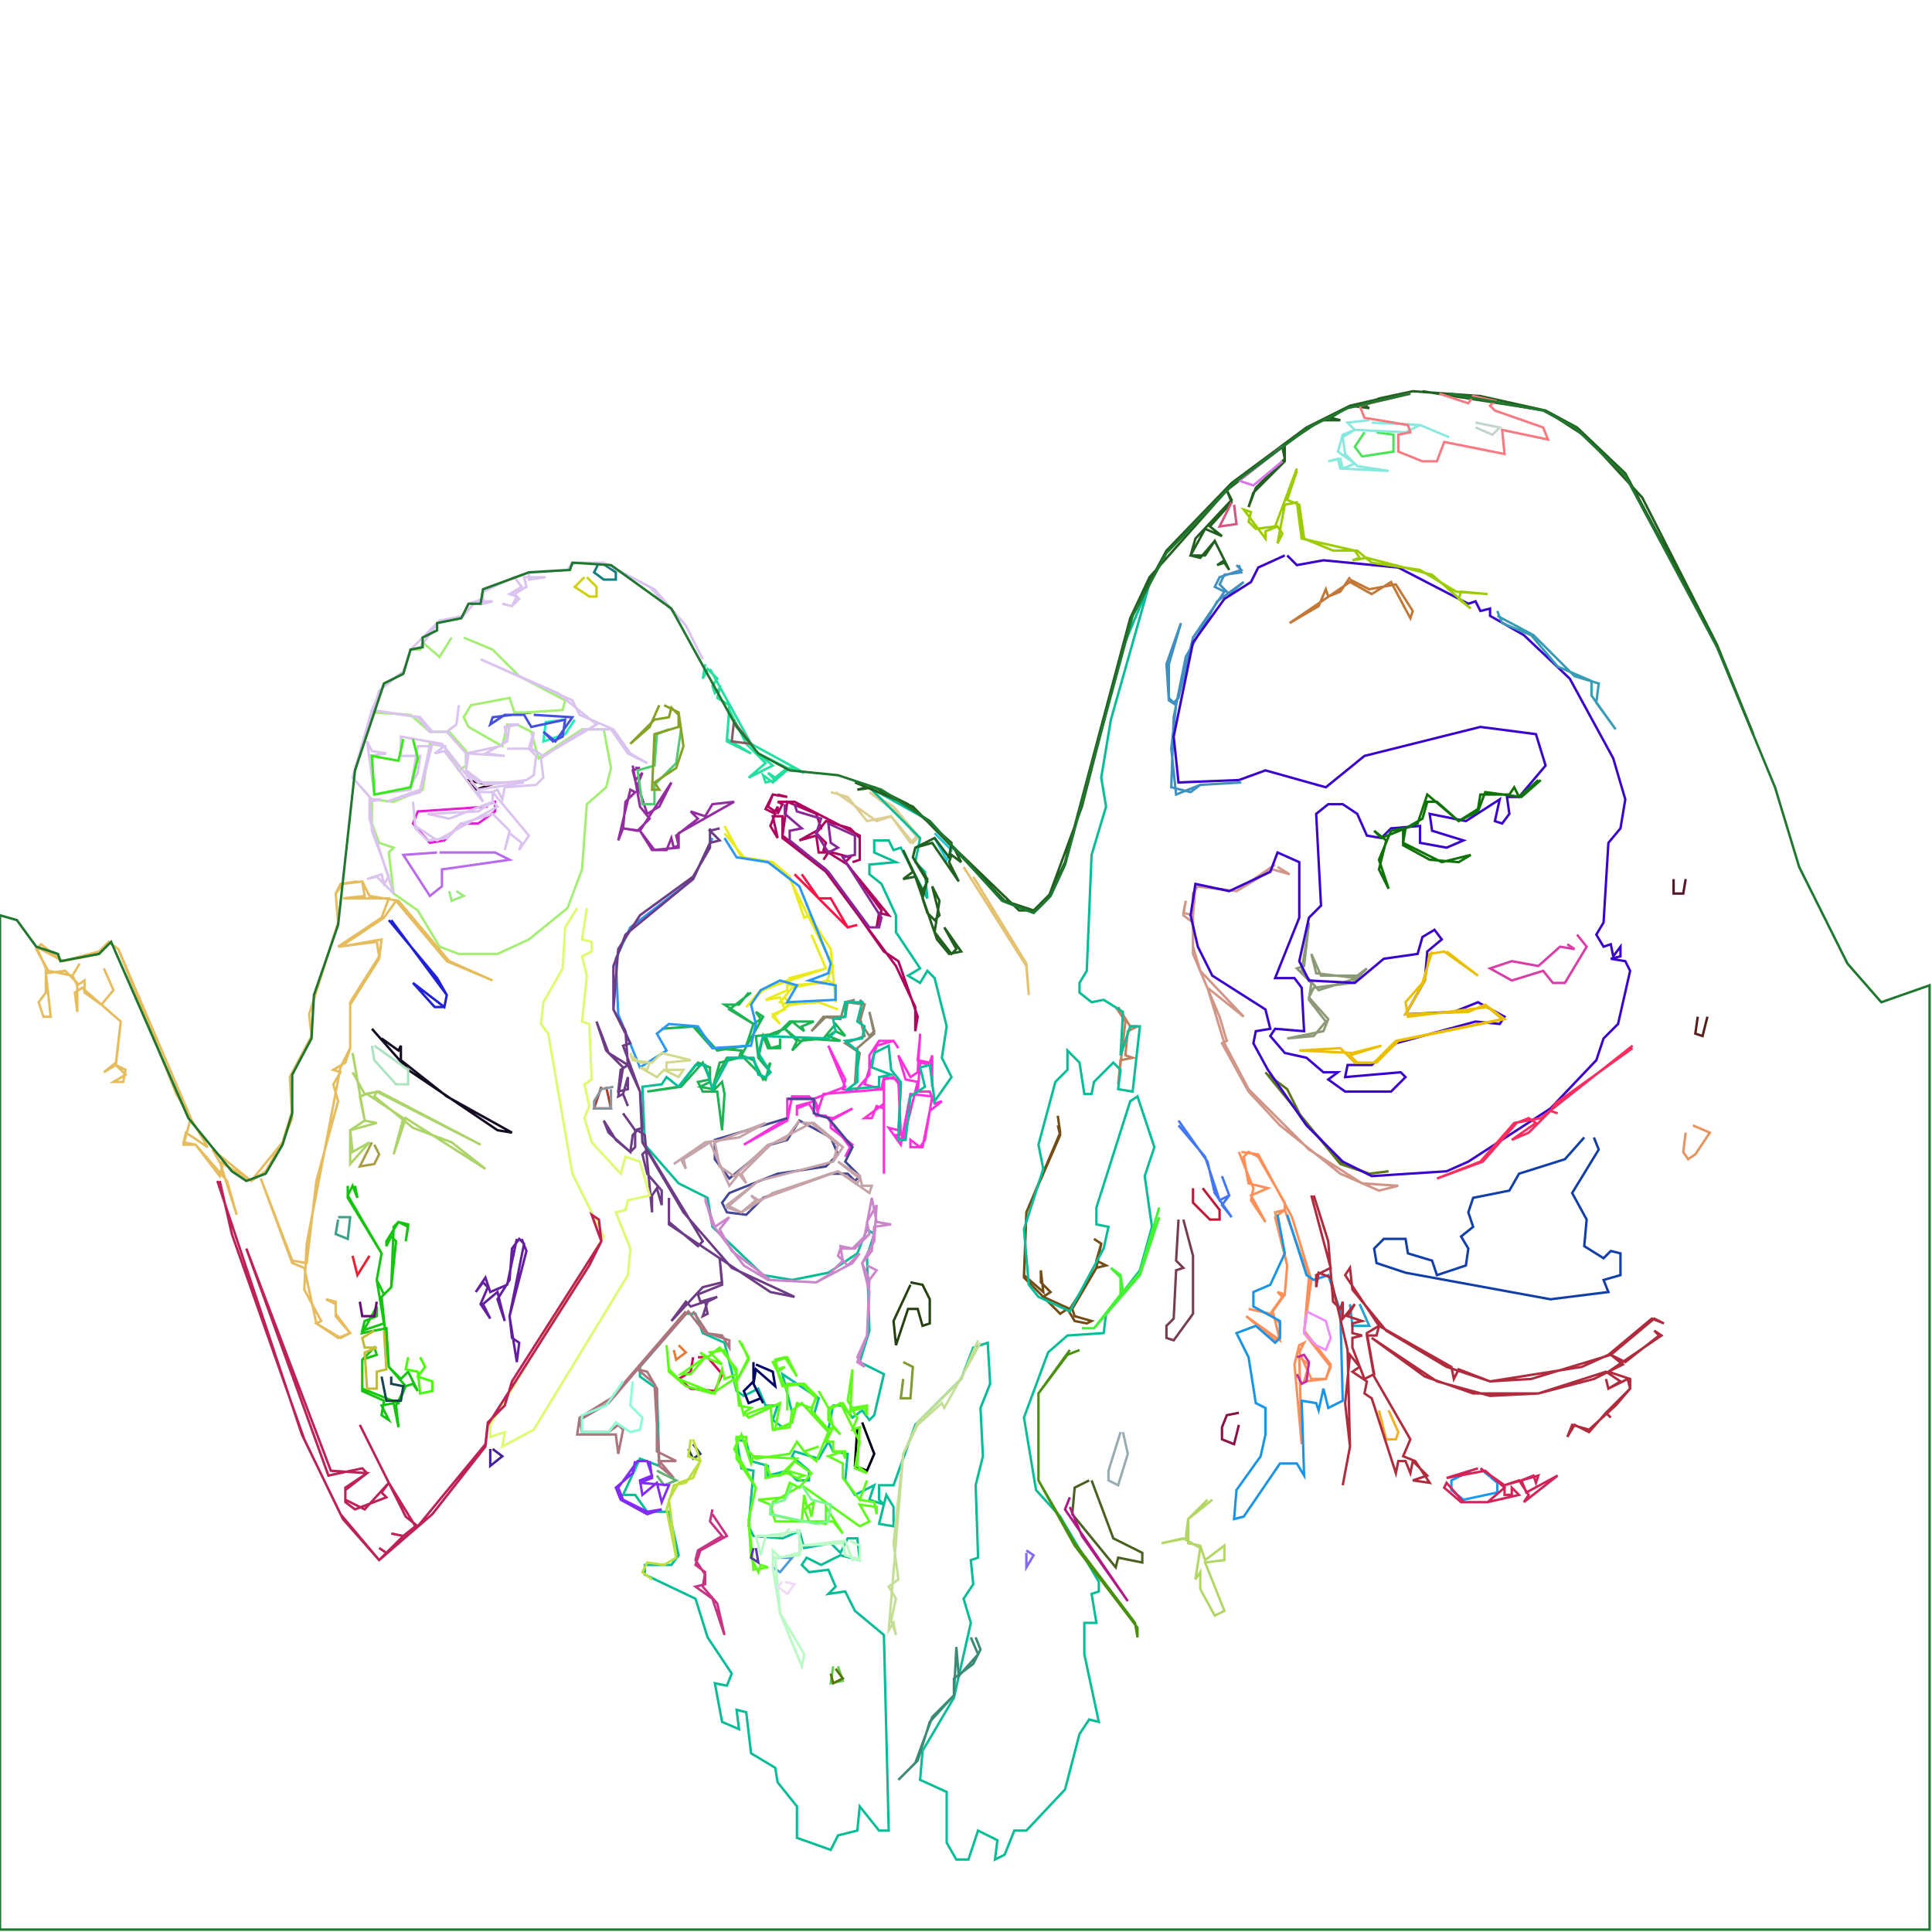 <?xml version='1.0' encoding='UTF-8'?>
<svg xmlns="http://www.w3.org/2000/svg" xmlns:ev="http://www.w3.org/2001/xml-events" xmlns:xlink="http://www.w3.org/1999/xlink" baseProfile="full" height="800" version="1.1" width="800">
  <polyline fill="none" points="399.0,359.0 425.0,400.0 426.0,412.0 425.0,399.0 403.0,363.0" stroke="#e3c272" stroke-width="1"/>
  <polyline fill="none" points="387.0,345.0 394.0,352.0 392.0,356.0 387.0,347.0" stroke="#1cc5da" stroke-width="1"/>
  <polyline fill="none" points="354.0,414.0 350.0,415.0 348.0,422.0 341.0,421.0 336.0,427.0 342.0,421.0 350.0,421.0 351.0,415.0 358.0,416.0 356.0,421.0 358.0,429.0 350.0,432.0 356.0,436.0 354.0,449.0 355.0,434.0 362.0,428.0 360.0,419.0 362.0,427.0 360.0,429.0 356.0,423.0 358.0,416.0 356.0,414.0" stroke="#8c846c" stroke-width="1"/>
  <polyline fill="none" points="329.0,362.0 351.0,384.0 355.0,383.0 351.0,384.0 344.0,372.0 339.0,372.0 332.0,362.0" stroke="#f81547" stroke-width="1"/>
  <polyline fill="none" points="320.0,329.0 317.0,335.0 321.0,337.0 319.0,342.0 322.0,347.0 320.0,338.0 324.0,338.0 324.0,347.0 342.0,361.0 371.0,400.0 379.0,417.0 379.0,427.0 380.0,421.0 372.0,398.0 366.0,394.0 342.0,360.0 324.0,346.0 326.0,332.0 338.0,337.0 340.0,343.0 331.0,348.0 338.0,346.0 339.0,353.0 343.0,353.0 341.0,356.0 343.0,353.0 351.0,358.0 365.0,377.0 363.0,384.0 364.0,378.0 368.0,379.0 350.0,357.0 352.0,355.0 341.0,352.0 342.0,349.0 338.0,345.0 342.0,340.0 352.0,343.0 356.0,347.0 356.0,356.0 353.0,357.0 356.0,356.0 356.0,346.0 329.0,332.0 322.0,332.0 324.0,333.0 322.0,337.0 322.0,334.0 321.0,336.0 318.0,334.0 320.0,329.0 326.0,330.0 322.0,329.0" stroke="#ae055e" stroke-width="1"/>
  <polyline fill="none" points="381.0,428.0 380.0,444.0 377.0,446.0 372.0,437.0 375.0,447.0 380.0,448.0 374.0,472.0 370.0,470.0 373.0,470.0 372.0,447.0 366.0,446.0 365.0,451.0 358.0,449.0 363.0,433.0 370.0,431.0 372.0,434.0 370.0,431.0 364.0,431.0 360.0,437.0 360.0,445.0 354.0,452.0 349.0,451.0 350.0,447.0 343.0,433.0 350.0,450.0 337.0,455.0 326.0,455.0 326.0,463.0 308.0,474.0 326.0,464.0 328.0,454.0 335.0,454.0 337.0,456.0 330.0,458.0 330.0,462.0 330.0,459.0 335.0,457.0 338.0,462.0 342.0,462.0 352.0,475.0 350.0,479.0 353.0,474.0 344.0,467.0 344.0,464.0 353.0,459.0 345.0,463.0 339.0,462.0 337.0,455.0 339.0,459.0 341.0,453.0 366.0,451.0 366.0,457.0 358.0,463.0 361.0,463.0 363.0,458.0 366.0,459.0 366.0,486.0 366.0,447.0 370.0,446.0 373.0,450.0 372.0,468.0 368.0,467.0 373.0,474.0 377.0,453.0 386.0,454.0 383.0,472.0 381.0,475.0 377.0,472.0 377.0,475.0 382.0,475.0 385.0,460.0 390.0,456.0 387.0,457.0 385.0,452.0 380.0,452.0 381.0,440.0 386.0,441.0 386.0,450.0 386.0,437.0 385.0,440.0 380.0,439.0 381.0,429.0" stroke="#fd32db" stroke-width="1"/>
  <polyline fill="none" points="300.0,342.0 307.0,355.0 319.0,357.0 327.0,364.0 345.0,400.0 342.0,407.0 327.0,408.0 327.0,405.0 342.0,401.0 336.0,387.0 342.0,401.0 315.0,410.0 309.0,417.0 316.0,410.0 326.0,406.0 326.0,410.0 317.0,414.0 323.0,413.0 325.0,418.0 320.0,420.0 323.0,424.0 320.0,421.0 327.0,416.0 339.0,415.0 347.0,418.0 339.0,415.0 327.0,416.0 325.0,413.0 327.0,416.0 323.0,415.0 328.0,409.0 343.0,406.0 346.0,408.0 346.0,415.0 344.0,393.0 335.0,379.0 333.0,380.0 327.0,363.0 320.0,357.0 308.0,355.0 300.0,345.0" stroke="#eaeb1a" stroke-width="1"/>
  <polyline fill="none" points="325.0,333.0 325.0,337.0 332.0,343.0 327.0,344.0 327.0,348.0 343.0,361.0 360.0,384.0 364.0,384.0 365.0,380.0 349.0,355.0 354.0,354.0 354.0,346.0 343.0,341.0 344.0,349.0 347.0,351.0 343.0,353.0 338.0,345.0 340.0,339.0 330.0,336.0 329.0,333.0" stroke="#8a2796" stroke-width="1"/>
  <polyline fill="none" points="344.0,328.0 351.0,330.0 359.0,340.0 369.0,338.0 377.0,349.0 380.0,346.0 370.0,334.0 360.0,328.0 372.0,337.0 380.0,347.0 378.0,349.0 369.0,338.0 363.0,340.0 346.0,328.0" stroke="#ddce93" stroke-width="1"/>
  <polyline fill="none" points="462.0,417.0 466.0,423.0 463.0,449.0 464.0,439.0 469.0,438.0 466.0,437.0 467.0,427.0 471.0,425.0 468.0,425.0 463.0,417.0" stroke="#c2825e" stroke-width="1"/>
  <polyline fill="none" points="310.0,411.0 306.0,416.0 300.0,416.0 312.0,424.0 309.0,433.0 297.0,435.0 288.0,425.0 274.0,426.0 287.0,425.0 295.0,434.0 307.0,435.0 306.0,438.0 298.0,440.0 295.0,451.0 290.0,450.0 294.0,448.0 294.0,442.0 289.0,440.0 281.0,450.0 268.0,452.0 282.0,450.0 291.0,440.0 294.0,447.0 289.0,448.0 291.0,452.0 297.0,452.0 299.0,468.0 300.0,453.0 299.0,448.0 296.0,451.0 296.0,447.0 301.0,438.0 308.0,438.0 317.0,447.0 319.0,440.0 318.0,442.0 314.0,438.0 316.0,429.0 318.0,434.0 323.0,434.0 323.0,430.0 323.0,433.0 319.0,434.0 317.0,429.0 325.0,426.0 330.0,431.0 328.0,435.0 333.0,430.0 348.0,431.0 343.0,429.0 346.0,427.0 350.0,429.0 346.0,424.0 341.0,430.0 331.0,431.0 325.0,426.0 328.0,423.0 333.0,427.0 332.0,425.0 337.0,423.0 327.0,423.0 322.0,428.0 313.0,429.0 314.0,438.0 319.0,444.0 316.0,447.0 312.0,439.0 307.0,437.0 316.0,421.0 313.0,419.0 315.0,422.0 312.0,424.0 302.0,418.0 311.0,411.0" stroke="#1cb352" stroke-width="1"/>
  <polyline fill="none" points="295.0,347.0 287.0,364.0 261.0,384.0 255.0,397.0 256.0,420.0 265.0,442.0 276.0,435.0 272.0,428.0 277.0,424.0 289.0,425.0 295.0,434.0 311.0,433.0 313.0,424.0 311.0,416.0 315.0,410.0 323.0,406.0 330.0,408.0 326.0,415.0 346.0,414.0 346.0,408.0 335.0,406.0 343.0,403.0 344.0,399.0 331.0,367.0 318.0,357.0 305.0,355.0 300.0,347.0" stroke="#2b97f6" stroke-width="1"/>
  <polyline fill="none" points="326.0,455.0 337.0,455.0 337.0,461.0 343.0,463.0 353.0,475.0 350.0,481.0 356.0,487.0 354.0,489.0 351.0,486.0 344.0,486.0 316.0,496.0 309.0,503.0 301.0,502.0 299.0,498.0 302.0,494.0 322.0,486.0 342.0,483.0 347.0,478.0 344.0,471.0 331.0,464.0 326.0,472.0 319.0,474.0 302.0,488.0 296.0,480.0 296.0,472.0 326.0,463.0" stroke="#444794" stroke-width="1"/>
  <polyline fill="none" points="331.0,464.0 325.0,472.0 318.0,474.0 304.0,487.0 298.0,483.0 296.0,473.0 317.0,465.0 306.0,471.0 292.0,473.0 279.0,482.0 282.0,480.0 284.0,484.0 283.0,480.0 294.0,473.0 302.0,491.0 306.0,486.0 309.0,490.0 307.0,486.0 319.0,474.0 336.0,465.0 347.0,474.0 345.0,481.0 314.0,489.0 301.0,500.0 307.0,502.0 320.0,494.0 347.0,485.0 360.0,494.0 361.0,491.0 357.0,491.0 356.0,487.0 347.0,481.0 356.0,488.0 355.0,490.0 347.0,485.0 314.0,497.0 311.0,495.0 313.0,497.0 307.0,502.0 301.0,499.0 314.0,489.0 345.0,481.0 349.0,475.0 337.0,465.0 332.0,465.0" stroke="#c5a3a8" stroke-width="1"/>
  <polyline fill="none" points="528.0,358.0 512.0,369.0 495.0,367.0 494.0,379.0 490.0,378.0 491.0,373.0 490.0,379.0 494.0,382.0 494.0,395.0 505.0,421.0 508.0,431.0 506.0,432.0 517.0,452.0 530.0,466.0 555.0,486.0 571.0,493.0 579.0,491.0 564.0,490.0 542.0,476.0 517.0,451.0 507.0,432.0 500.0,409.0 515.0,421.0 497.0,402.0 494.0,392.0 494.0,370.0 496.0,367.0 512.0,369.0 527.0,360.0 534.0,362.0 529.0,359.0" stroke="#d19688" stroke-width="1"/>
  <polyline fill="none" points="438.0,462.0 439.0,469.0 425.0,502.0 424.0,529.0 439.0,544.0 442.0,542.0 445.0,547.0 450.0,548.0 452.0,547.0 445.0,545.0 444.0,542.0 454.0,525.0 458.0,524.0 454.0,522.0 456.0,515.0 453.0,513.0 456.0,515.0 454.0,525.0 443.0,542.0 432.0,537.0 435.0,535.0 431.0,531.0 431.0,526.0 432.0,535.0 424.0,528.0 425.0,502.0 439.0,470.0 438.0,466.0" stroke="#734c16" stroke-width="1"/>
  <polyline fill="none" points="478.0,237.0 465.0,268.0 441.0,358.0 435.0,371.0 428.0,378.0 415.0,373.0 385.0,340.0 360.0,326.0 381.0,347.0 379.0,357.0 383.0,361.0 384.0,372.0 373.0,351.0 370.0,352.0 368.0,348.0 362.0,348.0 362.0,353.0 371.0,357.0 360.0,358.0 360.0,362.0 365.0,366.0 371.0,379.0 371.0,386.0 381.0,401.0 376.0,404.0 381.0,407.0 384.0,402.0 387.0,405.0 392.0,425.0 390.0,438.0 394.0,446.0 387.0,456.0 385.0,441.0 381.0,442.0 383.0,450.0 377.0,454.0 375.0,472.0 372.0,472.0 373.0,448.0 369.0,443.0 368.0,433.0 362.0,436.0 361.0,442.0 369.0,445.0 364.0,446.0 364.0,450.0 351.0,451.0 355.0,448.0 355.0,435.0 350.0,431.0 357.0,430.0 358.0,425.0 355.0,423.0 357.0,415.0 350.0,415.0 350.0,421.0 345.0,422.0 346.0,427.0 343.0,430.0 316.0,429.0 314.0,436.0 319.0,444.0 317.0,446.0 314.0,445.0 312.0,438.0 302.0,438.0 295.0,451.0 292.0,441.0 288.0,441.0 281.0,450.0 276.0,446.0 274.0,449.0 266.0,450.0 267.0,474.0 281.0,490.0 293.0,496.0 295.0,508.0 316.0,528.0 328.0,530.0 343.0,527.0 355.0,519.0 359.0,509.0 362.0,511.0 359.0,520.0 360.0,551.0 356.0,564.0 366.0,569.0 362.0,586.0 360.0,588.0 357.0,584.0 353.0,587.0 349.0,582.0 345.0,582.0 343.0,592.0 337.0,586.0 339.0,579.0 324.0,569.0 328.0,585.0 328.0,589.0 324.0,591.0 320.0,588.0 322.0,582.0 317.0,582.0 314.0,575.0 308.0,578.0 305.0,576.0 300.0,556.0 291.0,552.0 288.0,544.0 284.0,544.0 265.0,566.0 265.0,570.0 272.0,575.0 273.0,607.0 265.0,604.0 258.0,619.0 263.0,619.0 268.0,626.0 277.0,626.0 281.0,644.0 278.0,648.0 267.0,648.0 267.0,652.0 288.0,662.0 293.0,678.0 303.0,693.0 301.0,698.0 296.0,697.0 299.0,713.0 306.0,716.0 305.0,708.0 309.0,709.0 311.0,726.0 321.0,732.0 322.0,738.0 330.0,748.0 330.0,761.0 344.0,766.0 347.0,760.0 355.0,758.0 356.0,748.0 364.0,758.0 368.0,758.0 366.0,677.0 354.0,667.0 350.0,659.0 343.0,660.0 346.0,657.0 343.0,650.0 335.0,651.0 332.0,648.0 334.0,645.0 340.0,648.0 348.0,644.0 356.0,646.0 355.0,637.0 351.0,637.0 348.0,643.0 344.0,639.0 333.0,641.0 331.0,634.0 324.0,637.0 312.0,636.0 310.0,632.0 312.0,609.0 307.0,608.0 305.0,596.0 309.0,597.0 311.0,605.0 318.0,607.0 318.0,611.0 326.0,609.0 330.0,613.0 335.0,613.0 335.0,609.0 328.0,603.0 329.0,601.0 339.0,604.0 343.0,597.0 345.0,601.0 351.0,602.0 350.0,613.0 354.0,619.0 362.0,615.0 360.0,621.0 366.0,623.0 364.0,631.0 370.0,632.0 370.0,624.0 367.0,619.0 366.0,623.0 364.0,621.0 364.0,615.0 370.0,615.0 379.0,590.0 398.0,571.0 403.0,558.0 409.0,556.0 410.0,573.0 406.0,583.0 407.0,603.0 404.0,615.0 405.0,645.0 402.0,646.0 403.0,656.0 399.0,662.0 402.0,672.0 395.0,703.0 382.0,725.0 381.0,737.0 392.0,742.0 392.0,763.0 396.0,770.0 401.0,770.0 405.0,758.0 413.0,762.0 412.0,770.0 416.0,768.0 420.0,758.0 425.0,758.0 441.0,741.0 447.0,718.0 451.0,712.0 455.0,713.0 449.0,685.0 449.0,672.0 454.0,672.0 452.0,660.0 455.0,659.0 455.0,655.0 439.0,628.0 429.0,617.0 424.0,587.0 434.0,560.0 442.0,553.0 457.0,552.0 458.0,544.0 472.0,526.0 477.0,508.0 474.0,487.0 478.0,475.0 471.0,454.0 468.0,456.0 454.0,500.0 454.0,507.0 459.0,508.0 457.0,517.0 443.0,543.0 430.0,537.0 426.0,532.0 424.0,509.0 432.0,484.0 430.0,474.0 437.0,448.0 442.0,443.0 442.0,435.0 447.0,440.0 449.0,453.0 452.0,453.0 453.0,448.0 461.0,440.0 464.0,443.0 463.0,451.0 469.0,452.0 472.0,425.0 468.0,425.0 464.0,437.0 465.0,419.0 457.0,414.0 452.0,415.0 447.0,411.0 447.0,407.0 450.0,402.0 452.0,354.0 458.0,334.0 456.0,322.0 460.0,298.0 477.0,238.0" stroke="#06bd98" stroke-width="1"/>
  <polyline fill="none" points="292.0,275.0 291.0,281.0 293.0,277.0 297.0,281.0 295.0,284.0 296.0,287.0 298.0,285.0 297.0,289.0 302.0,292.0 301.0,307.0 311.0,312.0 301.0,306.0 302.0,294.0 309.0,308.0 317.0,316.0 310.0,322.0 320.0,317.0 314.0,312.0 326.0,318.0 321.0,322.0 318.0,320.0 321.0,323.0 317.0,324.0 316.0,321.0 320.0,324.0 327.0,318.0 333.0,320.0 311.0,308.0 294.0,277.0" stroke="#24e09e" stroke-width="1"/>
  <polyline fill="none" points="488.0,464.0 500.0,481.0 503.0,494.0 510.0,504.0 506.0,499.0 509.0,495.0 506.0,487.0 509.0,495.0 505.0,497.0 499.0,479.0 488.0,466.0" stroke="#4477f6" stroke-width="1"/>
  <polyline fill="none" points="261.0,436.0 262.0,439.0 269.0,440.0 268.0,443.0 265.0,442.0 272.0,446.0 275.0,443.0 281.0,446.0 283.0,443.0 276.0,443.0 276.0,440.0 286.0,439.0 274.0,436.0 270.0,440.0 265.0,440.0 261.0,437.0" stroke="#d2d98a" stroke-width="1"/>
  <polyline fill="none" points="304.0,298.0 303.0,307.0 311.0,308.0 304.0,299.0" stroke="#855a62" stroke-width="1"/>
  <polyline fill="none" points="292.0,496.0 295.0,507.0 308.0,524.0 318.0,530.0 338.0,531.0 353.0,523.0 356.0,519.0 351.0,524.0 347.0,520.0 348.0,517.0 354.0,517.0 360.0,511.0 359.0,506.0 363.0,499.0 362.0,514.0 357.0,523.0 360.0,535.0 359.0,553.0 355.0,564.0 358.0,566.0 355.0,562.0 359.0,553.0 360.0,530.0 363.0,526.0 359.0,524.0 363.0,526.0 360.0,530.0 357.0,523.0 361.0,518.0 362.0,508.0 369.0,507.0 363.0,506.0 361.0,496.0 358.0,512.0 353.0,517.0 348.0,516.0 349.0,522.0 343.0,528.0 338.0,531.0 319.0,530.0 303.0,518.0 298.0,509.0 302.0,504.0 296.0,508.0 292.0,497.0" stroke="#cb85cb" stroke-width="1"/>
  <polyline fill="none" points="494.0,492.0 494.0,498.0 501.0,505.0 505.0,505.0 505.0,501.0 498.0,492.0" stroke="#bf1837" stroke-width="1"/>
  <polyline fill="none" points="262.0,317.0 265.0,334.0 269.0,339.0 264.0,344.0 258.0,343.0 259.0,332.0 263.0,328.0 261.0,327.0 256.0,348.0 258.0,343.0 265.0,344.0 270.0,352.0 281.0,351.0 281.0,345.0 304.0,332.0 295.0,333.0 292.0,338.0 286.0,336.0 289.0,339.0 280.0,346.0 281.0,350.0 279.0,351.0 278.0,347.0 276.0,352.0 271.0,352.0 265.0,344.0 278.0,324.0 273.0,334.0 268.0,337.0 264.0,325.0 266.0,320.0 263.0,323.0 262.0,319.0 265.0,318.0 263.0,318.0" stroke="#932da1" stroke-width="1"/>
  <polyline fill="none" points="294.0,343.0 294.0,351.0 287.0,363.0 265.0,379.0 256.0,393.0 254.0,418.0 259.0,427.0 260.0,441.0 252.0,436.0 247.0,423.0 251.0,435.0 258.0,442.0 256.0,454.0 258.0,453.0 260.0,458.0 258.0,453.0 260.0,446.0 260.0,451.0 256.0,452.0 257.0,443.0 260.0,441.0 265.0,452.0 266.0,467.0 263.0,468.0 258.0,461.0 263.0,468.0 263.0,475.0 261.0,477.0 255.0,472.0 250.0,464.0 252.0,469.0 261.0,477.0 262.0,470.0 264.0,468.0 267.0,470.0 270.0,502.0 270.0,495.0 272.0,492.0 274.0,499.0 274.0,493.0 268.0,486.0 266.0,478.0 268.0,476.0 291.0,514.0 289.0,516.0 277.0,506.0 277.0,496.0 277.0,507.0 298.0,521.0 299.0,531.0 291.0,533.0 278.0,547.0 284.0,539.0 286.0,541.0 292.0,539.0 293.0,544.0 291.0,545.0 293.0,539.0 297.0,537.0 290.0,539.0 289.0,536.0 299.0,532.0 298.0,521.0 319.0,535.0 329.0,537.0 303.0,525.0 283.0,502.0 266.0,473.0 265.0,452.0 258.0,433.0 261.0,432.0 254.0,418.0 254.0,400.0 259.0,387.0 287.0,364.0 294.0,349.0 298.0,348.0 294.0,344.0 298.0,343.0" stroke="#6e3c86" stroke-width="1"/>
  <polyline fill="none" points="480.0,500.0 472.0,527.0 465.0,535.0 464.0,528.0 460.0,525.0 464.0,529.0 464.0,536.0 453.0,550.0 448.0,550.0 453.0,550.0 472.0,528.0 480.0,504.0" stroke="#43f334" stroke-width="1"/>
  <polyline fill="none" points="377.0,531.0 382.0,532.0 385.0,538.0 385.0,548.0 382.0,549.0 380.0,542.0 376.0,542.0 371.0,557.0 370.0,547.0 377.0,532.0" stroke="#274011" stroke-width="1"/>
  <polyline fill="none" points="542.0,382.0 540.0,400.0 537.0,401.0 543.0,407.0 542.0,414.0 549.0,423.0 544.0,429.0 533.0,430.0 548.0,427.0 550.0,422.0 542.0,413.0 544.0,409.0 560.0,407.0 566.0,401.0 562.0,404.0 547.0,404.0 543.0,395.0 545.0,403.0 562.0,405.0 546.0,410.0 539.0,402.0 542.0,383.0" stroke="#8c9a77" stroke-width="1"/>
  <polyline fill="none" points="277.0,302.0 272.0,304.0 271.0,317.0 264.0,319.0 266.0,333.0 271.0,333.0 271.0,325.0 280.0,316.0 282.0,302.0" stroke="#50cb6f" stroke-width="1"/>
  <polyline fill="none" points="273.0,292.0 269.0,301.0 261.0,308.0 271.0,298.0 277.0,297.0 278.0,293.0 281.0,296.0 281.0,301.0 271.0,304.0 270.0,327.0 273.0,327.0 271.0,324.0 280.0,318.0 283.0,309.0 281.0,295.0 275.0,292.0" stroke="#85a225" stroke-width="1"/>
  <polyline fill="none" points="488.0,505.0 487.0,522.0 490.0,525.0 487.0,526.0 486.0,546.0 483.0,549.0 483.0,554.0 486.0,555.0 494.0,544.0 494.0,520.0 490.0,505.0" stroke="#783d4f" stroke-width="1"/>
  <polyline fill="none" points="249.0,450.0 246.0,459.0 253.0,459.0 251.0,450.0" stroke="#a8422b" stroke-width="1"/>
  <polyline fill="none" points="254.0,450.0 249.0,451.0 246.0,456.0 246.0,459.0 253.0,459.0 253.0,451.0" stroke="#8896a4" stroke-width="1"/>
  <polyline fill="none" points="524.0,444.0 555.0,482.0 567.0,486.0 575.0,485.0 567.0,486.0 556.0,482.0 539.0,463.0 533.0,451.0 525.0,445.0" stroke="#5b7818" stroke-width="1"/>
  <polyline fill="none" points="512.0,234.0 514.0,236.0 505.0,239.0 503.0,243.0 507.0,245.0 494.0,264.0 488.0,289.0 486.0,291.0 484.0,289.0 484.0,275.0 489.0,258.0 483.0,275.0 484.0,290.0 487.0,292.0 485.0,310.0 487.0,329.0 497.0,325.0 514.0,324.0 497.0,325.0 493.0,328.0 485.0,326.0 486.0,297.0 491.0,272.0 504.0,249.0 515.0,241.0 509.0,246.0 505.0,242.0 507.0,238.0 514.0,237.0 513.0,234.0" stroke="#4091bf" stroke-width="1"/>
  <polyline fill="none" points="585.0,162.0 559.0,168.0 541.0,177.0 510.0,200.0 483.0,228.0 468.0,256.0 441.0,357.0 435.0,370.0 428.0,377.0 416.0,373.0 378.0,334.0 354.0,324.0 359.0,326.0 355.0,327.0 362.0,326.0 376.0,333.0 394.0,349.0 393.0,355.0 387.0,347.0 379.0,351.0 378.0,355.0 384.0,365.0 382.0,369.0 374.0,352.0 378.0,361.0 374.0,364.0 379.0,363.0 388.0,389.0 393.0,395.0 398.0,394.0 391.0,384.0 396.0,393.0 394.0,395.0 387.0,386.0 389.0,373.0 386.0,367.0 389.0,379.0 387.0,381.0 384.0,378.0 382.0,372.0 384.0,364.0 378.0,355.0 379.0,351.0 386.0,349.0 397.0,365.0 393.0,357.0 394.0,354.0 398.0,357.0 395.0,351.0 422.0,377.0 429.0,377.0 434.0,372.0 448.0,334.0 468.0,256.0 476.0,239.0 508.0,203.0 510.0,207.0 495.0,223.0 493.0,230.0 499.0,230.0 503.0,224.0 507.0,232.0 504.0,234.0 507.0,233.0 509.0,236.0 503.0,224.0 497.0,231.0 493.0,230.0 499.0,219.0 506.0,222.0 501.0,218.0 510.0,208.0 508.0,203.0 531.0,185.0 532.0,190.0 520.0,202.0 517.0,210.0 519.0,204.0 532.0,191.0 532.0,184.0 547.0,174.0 555.0,174.0 551.0,173.0 559.0,168.0 567.0,169.0 565.0,168.0 571.0,165.0 585.0,162.0 613.0,164.0 640.0,170.0 657.0,181.0 680.0,206.0 711.0,267.0 726.0,304.0 711.0,267.0 673.0,196.0 653.0,177.0 640.0,170.0 589.0,162.0" stroke="#226020" stroke-width="1"/>
  <polyline fill="none" points="374.0,564.0 378.0,566.0 377.0,579.0 373.0,579.0 374.0,571.0" stroke="#809b2f" stroke-width="1"/>
  <polyline fill="none" points="532.0,230.0 521.0,235.0 518.0,241.0 507.0,248.0 494.0,266.0 486.0,305.0 488.0,324.0 513.0,323.0 524.0,319.0 549.0,326.0 565.0,313.0 613.0,301.0 636.0,304.0 640.0,317.0 629.0,330.0 624.0,330.0 625.0,337.0 622.0,341.0 619.0,340.0 621.0,331.0 607.0,340.0 592.0,337.0 593.0,344.0 606.0,348.0 599.0,351.0 588.0,349.0 588.0,342.0 576.0,343.0 572.0,347.0 566.0,346.0 562.0,337.0 556.0,333.0 550.0,333.0 545.0,337.0 547.0,375.0 542.0,380.0 538.0,398.0 542.0,406.0 561.0,407.0 573.0,397.0 587.0,395.0 589.0,388.0 594.0,385.0 597.0,389.0 591.0,394.0 590.0,406.0 582.0,420.0 602.0,419.0 612.0,415.0 623.0,421.0 621.0,424.0 611.0,423.0 578.0,432.0 568.0,441.0 558.0,441.0 557.0,446.0 580.0,444.0 582.0,446.0 576.0,452.0 557.0,452.0 550.0,447.0 554.0,444.0 548.0,444.0 541.0,438.0 532.0,436.0 526.0,429.0 528.0,426.0 540.0,427.0 539.0,409.0 536.0,405.0 528.0,405.0 538.0,380.0 538.0,357.0 529.0,353.0 526.0,361.0 509.0,369.0 495.0,366.0 493.0,379.0 496.0,392.0 502.0,404.0 524.0,418.0 526.0,426.0 520.0,427.0 519.0,432.0 525.0,443.0 541.0,466.0 556.0,481.0 568.0,487.0 599.0,485.0 608.0,481.0 642.0,459.0 661.0,439.0 664.0,430.0 670.0,424.0 675.0,402.0 673.0,398.0 667.0,397.0 671.0,396.0 671.0,392.0 668.0,396.0 667.0,391.0 664.0,392.0 661.0,387.0 664.0,382.0 666.0,349.0 671.0,343.0 673.0,331.0 668.0,314.0 650.0,281.0 631.0,263.0 617.0,255.0 617.0,252.0 613.0,253.0 611.0,249.0 608.0,250.0 579.0,235.0 548.0,232.0 537.0,234.0 533.0,230.0" stroke="#3b04cd" stroke-width="1"/>
  <polyline fill="none" points="513.0,477.0 519.0,492.0 518.0,497.0 524.0,506.0 518.0,495.0 525.0,492.0 517.0,490.0 515.0,479.0 517.0,477.0 521.0,479.0 532.0,498.0 532.0,501.0 528.0,502.0 533.0,524.0 532.0,536.0 529.0,535.0 531.0,537.0 526.0,544.0 517.0,542.0 526.0,544.0 530.0,548.0 530.0,553.0 528.0,555.0 516.0,545.0 530.0,555.0 527.0,543.0 532.0,536.0 533.0,524.0 528.0,504.0 532.0,501.0 542.0,529.0 540.0,552.0 551.0,566.0 549.0,571.0 543.0,571.0 538.0,560.0 540.0,556.0 538.0,557.0 536.0,565.0 539.0,598.0 538.0,562.0 542.0,565.0 540.0,572.0 549.0,571.0 551.0,565.0 540.0,551.0 543.0,530.0 535.0,504.0 521.0,478.0 514.0,477.0" stroke="#ff8f58" stroke-width="1"/>
  <polyline fill="none" points="239.0,376.0 234.0,384.0 233.0,401.0 225.0,415.0 224.0,424.0 227.0,428.0 237.0,486.0 250.0,512.0 203.0,590.0 203.0,595.0 209.0,593.0 208.0,599.0 221.0,592.0 260.0,528.0 261.0,517.0 255.0,502.0 259.0,501.0 260.0,497.0 269.0,495.0 265.0,481.0 259.0,479.0 257.0,486.0 245.0,473.0 242.0,463.0 244.0,458.0 242.0,449.0 245.0,447.0 244.0,424.0 241.0,423.0 243.0,404.0 241.0,396.0 245.0,394.0 245.0,390.0 241.0,389.0 243.0,376.0" stroke="#ddfb6e" stroke-width="1"/>
  <polyline fill="none" points="593.0,394.0 589.0,407.0 582.0,415.0 583.0,421.0 616.0,417.0 622.0,422.0 578.0,431.0 569.0,440.0 562.0,440.0 559.0,437.0 572.0,433.0 560.0,436.0 538.0,435.0 555.0,434.0 561.0,440.0 570.0,440.0 579.0,431.0 623.0,422.0 615.0,416.0 608.0,419.0 582.0,420.0 590.0,406.0 592.0,395.0 598.0,394.0 612.0,404.0 599.0,394.0" stroke="#eabf01" stroke-width="1"/>
  <polyline fill="none" points="312.0,564.0 312.0,572.0 308.0,576.0 310.0,581.0 315.0,579.0 316.0,581.0 312.0,573.0 313.0,567.0 321.0,574.0 320.0,568.0 313.0,565.0" stroke="#010665" stroke-width="1"/>
  <polyline fill="none" points="234.0,298.0 226.0,299.0 225.0,307.0 234.0,304.0 238.0,298.0" stroke="#18f4b8" stroke-width="1"/>
  <polyline fill="none" points="281.0,557.0 284.0,560.0 280.0,563.0 279.0,559.0" stroke="#e27d37" stroke-width="1"/>
  <polyline fill="none" points="289.0,562.0 293.0,562.0 299.0,569.0 296.0,576.0 286.0,575.0 281.0,571.0 286.0,568.0 287.0,562.0" stroke="#d80059" stroke-width="1"/>
  <polyline fill="none" points="637.0,323.0 629.0,330.0 627.0,326.0 625.0,329.0 613.0,329.0 612.0,335.0 604.0,340.0 591.0,329.0 587.0,341.0 572.0,347.0 569.0,344.0 574.0,348.0 571.0,360.0 575.0,368.0 571.0,356.0 576.0,344.0 581.0,343.0 581.0,350.0 592.0,356.0 604.0,357.0 609.0,354.0 597.0,357.0 581.0,349.0 582.0,343.0 589.0,339.0 591.0,332.0 595.0,332.0 604.0,340.0 612.0,336.0 615.0,328.0 630.0,330.0 638.0,323.0" stroke="#0f7206" stroke-width="1"/>
  <polyline fill="none" points="220.0,295.0 204.0,297.0 203.0,300.0 209.0,296.0 217.0,296.0 220.0,301.0 234.0,298.0 233.0,305.0 229.0,307.0 225.0,303.0 230.0,307.0 237.0,297.0 221.0,296.0" stroke="#4650df" stroke-width="1"/>
  <polyline fill="none" points="357.0,589.0 362.0,602.0 359.0,609.0 354.0,607.0 355.0,591.0" stroke="#000217" stroke-width="1"/>
  <polyline fill="none" points="306.0,555.0 310.0,562.0 305.0,572.0 305.0,567.0 298.0,558.0 293.0,562.0 290.0,560.0 292.0,562.0 282.0,569.0 286.0,569.0 292.0,562.0 299.0,565.0 294.0,560.0 300.0,559.0 305.0,569.0 300.0,571.0 299.0,567.0 296.0,577.0 281.0,571.0 277.0,567.0 276.0,557.0 277.0,568.0 284.0,574.0 295.0,577.0 304.0,571.0 308.0,586.0 319.0,582.0 320.0,592.0 327.0,591.0 328.0,584.0 332.0,581.0 343.0,593.0 338.0,605.0 333.0,601.0 339.0,599.0 333.0,601.0 330.0,597.0 327.0,602.0 313.0,604.0 309.0,600.0 309.0,595.0 305.0,595.0 305.0,604.0 313.0,616.0 310.0,629.0 312.0,650.0 318.0,649.0 315.0,648.0 314.0,651.0 311.0,645.0 310.0,629.0 313.0,616.0 304.0,600.0 307.0,594.0 311.0,606.0 312.0,603.0 330.0,604.0 323.0,611.0 319.0,611.0 317.0,606.0 317.0,612.0 326.0,610.0 332.0,613.0 330.0,612.0 333.0,611.0 326.0,609.0 329.0,605.0 336.0,610.0 331.0,616.0 327.0,614.0 325.0,620.0 314.0,621.0 319.0,623.0 321.0,630.0 345.0,630.0 349.0,635.0 342.0,624.0 342.0,631.0 335.0,630.0 333.0,625.0 335.0,624.0 336.0,628.0 337.0,622.0 334.0,624.0 333.0,619.0 332.0,630.0 319.0,627.0 320.0,622.0 332.0,615.0 356.0,632.0 360.0,630.0 356.0,623.0 363.0,624.0 363.0,627.0 362.0,622.0 356.0,621.0 359.0,613.0 356.0,621.0 349.0,612.0 349.0,606.0 343.0,603.0 349.0,601.0 350.0,604.0 350.0,601.0 345.0,601.0 345.0,597.0 342.0,597.0 345.0,591.0 348.0,594.0 343.0,588.0 343.0,584.0 348.0,581.0 356.0,597.0 354.0,608.0 359.0,610.0 355.0,607.0 356.0,591.0 353.0,592.0 355.0,587.0 353.0,584.0 358.0,583.0 359.0,586.0 359.0,582.0 353.0,583.0 351.0,580.0 353.0,567.0 352.0,586.0 349.0,581.0 343.0,583.0 339.0,576.0 343.0,583.0 345.0,591.0 343.0,592.0 336.0,584.0 338.0,578.0 333.0,573.0 324.0,574.0 322.0,568.0 325.0,566.0 322.0,567.0 321.0,563.0 325.0,562.0 330.0,570.0 326.0,562.0 320.0,564.0 326.0,576.0 326.0,584.0 326.0,573.0 332.0,573.0 338.0,579.0 336.0,583.0 330.0,581.0 328.0,589.0 321.0,592.0 323.0,581.0 310.0,587.0 308.0,585.0 311.0,583.0 306.0,582.0 305.0,572.0 310.0,563.0 307.0,556.0" stroke="#60fb1d" stroke-width="1"/>
  <polyline fill="none" points="541.0,543.0 549.0,547.0 551.0,554.0 549.0,559.0 545.0,557.0 540.0,552.0 541.0,544.0" stroke="#ec8ff9" stroke-width="1"/>
  <polyline fill="none" points="529.0,503.0 532.0,519.0 526.0,532.0 519.0,535.0 519.0,541.0 530.0,547.0 530.0,554.0 528.0,556.0 520.0,549.0 512.0,552.0 517.0,562.0 520.0,581.0 524.0,583.0 524.0,594.0 522.0,603.0 512.0,617.0 511.0,629.0 515.0,628.0 530.0,606.0 537.0,606.0 540.0,611.0 539.0,580.0 545.0,581.0 546.0,584.0 548.0,575.0 550.0,583.0 556.0,580.0 555.0,543.0 550.0,528.0 544.0,530.0 541.0,528.0 533.0,503.0" stroke="#1a94e7" stroke-width="1"/>
  <polyline fill="none" points="189.0,369.0 192.0,371.0 187.0,373.0 186.0,369.0" stroke="#9be97d" stroke-width="1"/>
  <polyline fill="none" points="464.0,593.0 459.0,609.0 459.0,613.0 463.0,615.0 467.0,602.0 465.0,593.0" stroke="#97acb2" stroke-width="1"/>
  <polyline fill="none" points="405.0,555.0 398.0,571.0 380.0,589.0 374.0,602.0 368.0,675.0 370.0,672.0 371.0,677.0 369.0,671.0 371.0,662.0 368.0,657.0 372.0,654.0 370.0,639.0 374.0,602.0 380.0,590.0 390.0,581.0 391.0,583.0 406.0,556.0" stroke="#c3de95" stroke-width="1"/>
  <polyline fill="none" points="193.0,323.0 203.0,325.0 197.0,327.0 194.0,324.0" stroke="#2e0210" stroke-width="1"/>
  <polyline fill="none" points="187.0,264.0 182.0,272.0 175.0,266.0 174.0,269.0 170.0,269.0 167.0,279.0 159.0,283.0 154.0,295.0 170.0,296.0 178.0,303.0 186.0,303.0 193.0,311.0 193.0,317.0 190.0,319.0 184.0,309.0 178.0,308.0 175.0,327.0 163.0,332.0 154.0,331.0 154.0,341.0 157.0,349.0 163.0,351.0 161.0,353.0 163.0,370.0 173.0,377.0 182.0,392.0 190.0,395.0 206.0,395.0 219.0,389.0 235.0,376.0 241.0,360.0 243.0,333.0 251.0,326.0 253.0,318.0 250.0,302.0 241.0,302.0 223.0,314.0 220.0,303.0 214.0,300.0 210.0,300.0 208.0,309.0 194.0,301.0 192.0,297.0 195.0,292.0 211.0,289.0 213.0,295.0 218.0,295.0 233.0,294.0 234.0,290.0 215.0,280.0 204.0,269.0 192.0,264.0" stroke="#a5ee74" stroke-width="1"/>
  <polyline fill="none" points="510.0,208.0 505.0,218.0 512.0,217.0 511.0,209.0" stroke="#db547e" stroke-width="1"/>
  <polyline fill="none" points="559.0,540.0 560.0,549.0 567.0,549.0 563.0,540.0" stroke="#26a1d0" stroke-width="1"/>
  <polyline fill="none" points="537.0,562.0 540.0,561.0 542.0,564.0 541.0,572.0 539.0,573.0 537.0,569.0" stroke="#c32fa1" stroke-width="1"/>
  <polyline fill="none" points="202.0,333.0 205.0,332.0 205.0,336.0 198.0,341.0 191.0,341.0 184.0,348.0 178.0,349.0 171.0,341.0 173.0,336.0 202.0,334.0" stroke="#e320d6" stroke-width="1"/>
  <polyline fill="none" points="559.0,239.0 555.0,245.0 550.0,247.0 549.0,244.0 546.0,251.0 534.0,258.0 559.0,241.0 568.0,246.0 576.0,241.0 584.0,256.0 585.0,253.0 578.0,242.0 567.0,244.0 559.0,240.0" stroke="#c37837" stroke-width="1"/>
  <polyline fill="none" points="154.0,426.0 169.0,443.0 206.0,468.0 212.0,469.0 185.0,454.0 166.0,439.0 166.0,433.0 165.0,435.0 158.0,430.0" stroke="#140a21" stroke-width="1"/>
  <polyline fill="none" points="513.0,585.0 508.0,586.0 506.0,591.0 506.0,596.0 511.0,598.0 513.0,590.0" stroke="#8b1248" stroke-width="1"/>
  <polyline fill="none" points="182.0,353.0 205.0,353.0 211.0,356.0 183.0,360.0 183.0,367.0 178.0,371.0 167.0,354.0 181.0,353.0" stroke="#b96aec" stroke-width="1"/>
  <polyline fill="none" points="284.0,543.0 253.0,579.0 240.0,587.0 239.0,594.0 255.0,594.0 256.0,602.0 258.0,592.0 256.0,590.0 252.0,593.0 241.0,593.0 240.0,588.0 252.0,581.0 264.0,567.0 271.0,573.0 273.0,607.0 279.0,612.0 273.0,605.0 280.0,605.0 272.0,601.0 272.0,575.0 268.0,568.0 264.0,567.0 285.0,543.0 292.0,552.0 299.0,553.0 302.0,558.0 302.0,555.0 293.0,552.0 287.0,543.0" stroke="#ac757e" stroke-width="1"/>
  <polyline fill="none" points="242.0,239.0 238.0,243.0 244.0,247.0 247.0,247.0 247.0,243.0 243.0,239.0" stroke="#ced00c" stroke-width="1"/>
  <polyline fill="none" points="248.0,233.0 246.0,237.0 250.0,240.0 255.0,240.0 255.0,237.0 249.0,233.0" stroke="#107d7e" stroke-width="1"/>
  <polyline fill="none" points="237.0,233.0 235.0,236.0 219.0,237.0 200.0,244.0 200.0,248.0 194.0,250.0 192.0,255.0 182.0,257.0 170.0,269.0 167.0,278.0 157.0,286.0 146.0,322.0 153.0,330.0 154.0,344.0 161.0,363.0 159.0,366.0 158.0,362.0 152.0,364.0 156.0,363.0 163.0,370.0 153.0,339.0 153.0,332.0 158.0,331.0 154.0,331.0 146.0,322.0 154.0,294.0 173.0,297.0 178.0,303.0 185.0,303.0 193.0,312.0 193.0,320.0 198.0,324.0 217.0,324.0 198.0,327.0 183.0,308.0 166.0,305.0 166.0,313.0 174.0,313.0 173.0,320.0 169.0,327.0 155.0,329.0 153.0,313.0 160.0,312.0 154.0,311.0 152.0,307.0 155.0,329.0 170.0,327.0 173.0,309.0 178.0,309.0 174.0,327.0 160.0,332.0 174.0,328.0 179.0,308.0 184.0,309.0 180.0,312.0 184.0,311.0 200.0,332.0 198.0,328.0 204.0,328.0 204.0,332.0 198.0,336.0 177.0,337.0 186.0,339.0 204.0,332.0 206.0,334.0 181.0,348.0 172.0,342.0 171.0,332.0 172.0,343.0 177.0,348.0 185.0,347.0 191.0,341.0 204.0,337.0 211.0,344.0 209.0,352.0 211.0,345.0 216.0,349.0 215.0,352.0 219.0,346.0 204.0,328.0 206.0,327.0 208.0,331.0 209.0,326.0 222.0,325.0 225.0,322.0 224.0,314.0 242.0,302.0 253.0,302.0 260.0,312.0 268.0,316.0 261.0,312.0 254.0,302.0 240.0,296.0 237.0,290.0 199.0,273.0 231.0,287.0 247.0,300.0 225.0,313.0 220.0,310.0 221.0,303.0 219.0,310.0 210.0,310.0 219.0,310.0 222.0,313.0 221.0,321.0 218.0,323.0 201.0,325.0 193.0,319.0 194.0,312.0 209.0,313.0 201.0,312.0 210.0,307.0 211.0,300.0 215.0,300.0 209.0,301.0 210.0,306.0 207.0,309.0 193.0,312.0 185.0,303.0 189.0,300.0 190.0,292.0 189.0,300.0 185.0,303.0 179.0,303.0 174.0,297.0 154.0,294.0 158.0,285.0 167.0,278.0 170.0,269.0 174.0,268.0 182.0,257.0 191.0,256.0 197.0,249.0 204.0,249.0 200.0,250.0 200.0,245.0 213.0,239.0 216.0,243.0 211.0,246.0 214.0,247.0 212.0,251.0 208.0,250.0 212.0,251.0 215.0,248.0 213.0,246.0 218.0,243.0 217.0,239.0 226.0,239.0 219.0,240.0 219.0,237.0 235.0,236.0 238.0,233.0 250.0,233.0 269.0,243.0 284.0,259.0 291.0,273.0 284.0,259.0 271.0,244.0 250.0,233.0" stroke="#dac4ef" stroke-width="1"/>
  <polyline fill="none" points="161.0,381.0 181.0,405.0 185.0,412.0 184.0,417.0 171.0,407.0 180.0,417.0 184.0,417.0 185.0,412.0 162.0,381.0" stroke="#2021d6" stroke-width="1"/>
  <polyline fill="none" points="443.0,559.0 430.0,577.0 430.0,613.0 445.0,640.0 471.0,674.0 471.0,678.0 470.0,672.0 445.0,639.0 430.0,613.0 430.0,577.0 442.0,561.0 447.0,559.0" stroke="#49900d" stroke-width="1"/>
  <polyline fill="none" points="287.0,598.0 290.0,602.0 287.0,604.0 285.0,600.0" stroke="#2a415e" stroke-width="1"/>
  <polyline fill="none" points="328.0,615.0 325.0,621.0 319.0,623.0 319.0,627.0 338.0,631.0 343.0,630.0 344.0,623.0 336.0,621.0 332.0,615.0" stroke="#78f993" stroke-width="1"/>
  <polyline fill="none" points="537.0,194.0 528.0,218.0 520.0,219.0 517.0,216.0 518.0,212.0 515.0,211.0 524.0,223.0 524.0,220.0 529.0,218.0 531.0,221.0 529.0,225.0 532.0,209.0 537.0,208.0 539.0,223.0 561.0,228.0 563.0,231.0 560.0,232.0 566.0,231.0 593.0,238.0 609.0,252.0 604.0,248.0 605.0,245.0 616.0,246.0 603.0,245.0 588.0,236.0 568.0,233.0 562.0,228.0 552.0,228.0 540.0,223.0 538.0,209.0 533.0,207.0 537.0,195.0" stroke="#9ccc00" stroke-width="1"/>
  <polyline fill="none" points="214.0,513.0 210.0,532.0 203.0,535.0 201.0,529.0 197.0,535.0 200.0,531.0 202.0,533.0 199.0,540.0 203.0,546.0 200.0,540.0 206.0,535.0 209.0,547.0 206.0,538.0 211.0,530.0 212.0,517.0 215.0,513.0 217.0,515.0 211.0,545.0 214.0,564.0 215.0,556.0 212.0,554.0 211.0,545.0 218.0,518.0 216.0,513.0" stroke="#641fa1" stroke-width="1"/>
  <polyline fill="none" points="258.0,572.0 251.0,582.0 241.0,586.0 241.0,593.0 252.0,593.0 255.0,589.0 261.0,593.0 265.0,592.0 266.0,587.0 261.0,582.0 262.0,572.0" stroke="#8cfcd5" stroke-width="1"/>
  <polyline fill="none" points="451.0,613.0 445.0,616.0 444.0,627.0 462.0,649.0 463.0,645.0 473.0,647.0 473.0,643.0 461.0,637.0 452.0,613.0" stroke="#49611f" stroke-width="1"/>
  <polyline fill="none" points="653.0,387.0 657.0,392.0 648.0,407.0 643.0,407.0 639.0,402.0 626.0,406.0 617.0,401.0 626.0,398.0 637.0,400.0 646.0,392.0 652.0,393.0 649.0,391.0" stroke="#d93ea7" stroke-width="1"/>
  <polyline fill="none" points="146.0,436.0 151.0,464.0 145.0,468.0 145.0,482.0 153.0,473.0 146.0,477.0 145.0,468.0 156.0,465.0 151.0,464.0 149.0,454.0 152.0,453.0 167.0,463.0 163.0,478.0 168.0,463.0 201.0,484.0 187.0,473.0 171.0,467.0 155.0,454.0 156.0,452.0 199.0,474.0 157.0,452.0 151.0,453.0 146.0,444.0" stroke="#add468" stroke-width="1"/>
  <polyline fill="none" points="531.0,185.0 513.0,199.0 519.0,201.0 531.0,191.0" stroke="#da74ea" stroke-width="1"/>
  <polyline fill="none" points="676.0,433.0 638.0,463.0 627.0,465.0 613.0,481.0 595.0,488.0 614.0,481.0 628.0,465.0 633.0,463.0 636.0,465.0 626.0,472.0 633.0,469.0 642.0,460.0 645.0,461.0 642.0,460.0 644.0,457.0 676.0,434.0" stroke="#fd2d5f" stroke-width="1"/>
  <polyline fill="none" points="154.0,433.0 155.0,439.0 164.0,449.0 169.0,449.0 169.0,443.0 155.0,433.0" stroke="#ace3c1" stroke-width="1"/>
  <polyline fill="none" points="272.0,609.0 280.0,613.0 275.0,615.0 272.0,611.0" stroke="#61b170" stroke-width="1"/>
  <polyline fill="none" points="425.0,642.0 428.0,644.0 425.0,649.0 425.0,643.0" stroke="#8668f1" stroke-width="1"/>
  <polyline fill="none" points="443.0,620.0 441.0,625.0 467.0,663.0 448.0,636.0 443.0,624.0" stroke="#b01885" stroke-width="1"/>
  <polyline fill="none" points="167.0,306.0 165.0,315.0 154.0,313.0 155.0,329.0 170.0,326.0 173.0,314.0 171.0,306.0" stroke="#39e819" stroke-width="1"/>
  <polyline fill="none" points="656.0,471.0 648.0,480.0 629.0,486.0 625.0,493.0 610.0,496.0 608.0,502.0 610.0,508.0 605.0,512.0 608.0,517.0 607.0,524.0 595.0,528.0 593.0,522.0 583.0,519.0 582.0,513.0 573.0,513.0 569.0,517.0 570.0,523.0 582.0,527.0 642.0,538.0 666.0,535.0 664.0,530.0 671.0,528.0 671.0,519.0 667.0,518.0 664.0,521.0 656.0,516.0 657.0,505.0 651.0,494.0 662.0,476.0 660.0,471.0" stroke="#113ea9" stroke-width="1"/>
  <polyline fill="none" points="263.0,605.0 262.0,610.0 255.0,616.0 257.0,621.0 268.0,627.0 274.0,625.0 268.0,626.0 258.0,621.0 256.0,616.0 264.0,605.0 268.0,605.0 270.0,611.0 265.0,613.0 266.0,619.0 272.0,614.0 274.0,622.0 277.0,615.0 265.0,614.0 270.0,612.0 269.0,605.0" stroke="#832bf6" stroke-width="1"/>
  <polyline fill="none" points="286.0,596.0 285.0,603.0 290.0,605.0 284.0,614.0 279.0,615.0 276.0,625.0 280.0,645.0 275.0,648.0 268.0,647.0 266.0,651.0 270.0,654.0 266.0,651.0 268.0,647.0 275.0,648.0 280.0,645.0 277.0,621.0 281.0,614.0 287.0,612.0 290.0,605.0 287.0,596.0" stroke="#bbdf3e" stroke-width="1"/>
  <polyline fill="none" points="313.0,641.0 314.0,647.0 311.0,645.0 312.0,641.0" stroke="#5a3aae" stroke-width="1"/>
  <polyline fill="none" points="571.0,584.0 574.0,596.0 578.0,596.0 579.0,593.0 575.0,584.0" stroke="#efb025" stroke-width="1"/>
  <polyline fill="none" points="320.0,645.0 328.0,645.0 323.0,651.0 320.0,649.0" stroke="#4f98de" stroke-width="1"/>
  <polyline fill="none" points="154.0,473.0 149.0,483.0 155.0,482.0 157.0,478.0 155.0,474.0" stroke="#a99d47" stroke-width="1"/>
  <polyline fill="none" points="327.0,633.0 324.0,636.0 313.0,636.0 315.0,644.0 317.0,636.0 331.0,634.0 331.0,643.0 323.0,645.0 320.0,642.0 320.0,649.0 323.0,668.0 332.0,690.0 333.0,685.0 323.0,668.0 321.0,645.0 331.0,644.0 332.0,640.0 349.0,639.0 350.0,644.0 356.0,646.0 356.0,640.0 352.0,638.0 356.0,640.0 356.0,645.0 353.0,646.0 350.0,638.0 332.0,640.0 330.0,633.0" stroke="#b9fac5" stroke-width="1"/>
  <polyline fill="none" points="543.0,495.0 551.0,525.0 545.0,528.0 545.0,533.0 546.0,527.0 551.0,529.0 558.0,559.0 559.0,599.0 556.0,615.0 559.0,599.0 557.0,581.0 559.0,561.0 563.0,566.0 560.0,568.0 566.0,572.0 565.0,577.0 568.0,579.0 578.0,610.0 579.0,605.0 582.0,605.0 584.0,610.0 585.0,605.0 591.0,611.0 585.0,613.0 592.0,614.0 586.0,605.0 581.0,603.0 584.0,596.0 569.0,570.0 566.0,553.0 570.0,553.0 571.0,549.0 601.0,566.0 602.0,571.0 604.0,567.0 617.0,572.0 634.0,571.0 667.0,561.0 672.0,565.0 660.0,571.0 637.0,577.0 617.0,578.0 595.0,572.0 568.0,554.0 590.0,570.0 610.0,577.0 637.0,577.0 665.0,568.0 671.0,572.0 666.0,575.0 665.0,571.0 666.0,575.0 674.0,571.0 675.0,575.0 669.0,582.0 658.0,592.0 651.0,590.0 649.0,595.0 652.0,590.0 658.0,593.0 665.0,585.0 667.0,587.0 665.0,585.0 675.0,575.0 675.0,571.0 666.0,568.0 688.0,553.0 685.0,551.0 687.0,553.0 673.0,564.0 667.0,561.0 685.0,546.0 689.0,548.0 684.0,546.0 666.0,561.0 655.0,566.0 617.0,572.0 599.0,566.0 574.0,551.0 560.0,534.0 559.0,525.0 557.0,528.0 571.0,549.0 566.0,552.0 569.0,569.0 565.0,571.0 560.0,558.0 560.0,554.0 564.0,553.0 560.0,552.0 560.0,548.0 564.0,547.0 558.0,545.0 561.0,540.0 556.0,546.0 556.0,539.0 555.0,542.0 552.0,539.0 550.0,514.0 544.0,495.0" stroke="#b02b3d" stroke-width="1"/>
  <polyline fill="none" points="500.0,621.0 492.0,629.0 491.0,637.0 481.0,639.0 490.0,637.0 497.0,641.0 495.0,654.0 497.0,651.0 497.0,658.0 503.0,669.0 507.0,667.0 499.0,647.0 507.0,646.0 507.0,640.0 499.0,646.0 497.0,640.0 492.0,639.0 492.0,629.0 502.0,621.0" stroke="#b2d765" stroke-width="1"/>
  <polyline fill="none" points="325.0,655.0 329.0,656.0 326.0,660.0 322.0,657.0 324.0,655.0" stroke="#efdbf7" stroke-width="1"/>
  <polyline fill="none" points="295.0,625.0 294.0,630.0 299.0,636.0 289.0,642.0 288.0,646.0 292.0,652.0 292.0,656.0 288.0,657.0 295.0,662.0 300.0,677.0 297.0,664.0 291.0,657.0 292.0,651.0 288.0,648.0 290.0,642.0 301.0,636.0 295.0,627.0" stroke="#c93384" stroke-width="1"/>
  <polyline fill="none" points="565.0,179.0 561.0,185.0 564.0,189.0 577.0,187.0 577.0,180.0 570.0,179.0" stroke="#4ce35b" stroke-width="1"/>
  <polyline fill="none" points="567.0,174.0 558.0,175.0 561.0,178.0 556.0,180.0 554.0,187.0 561.0,192.0 556.0,194.0 555.0,190.0 550.0,191.0 554.0,190.0 555.0,194.0 575.0,195.0 562.0,193.0 557.0,188.0 556.0,181.0 561.0,178.0 582.0,179.0 588.0,176.0 600.0,181.0 588.0,176.0 568.0,175.0" stroke="#8ae9de" stroke-width="1"/>
  <polyline fill="none" points="620.0,253.0 622.0,258.0 634.0,263.0 645.0,276.0 659.0,282.0 659.0,288.0 669.0,302.0 661.0,291.0 662.0,283.0 652.0,280.0 635.0,263.0 620.0,255.0" stroke="#399cb7" stroke-width="1"/>
  <polyline fill="none" points="146.0,520.0 148.0,528.0 153.0,520.0" stroke="#ec1f33" stroke-width="1"/>
  <polyline fill="none" points="140.0,504.0 145.0,504.0 144.0,513.0 139.0,511.0 140.0,505.0" stroke="#3ba188" stroke-width="1"/>
  <polyline fill="none" points="144.0,491.0 144.0,496.0 158.0,519.0 156.0,530.0 159.0,548.0 150.0,551.0 151.0,547.0 156.0,545.0 156.0,541.0 150.0,552.0 160.0,550.0 161.0,566.0 168.0,574.0 165.0,581.0 150.0,575.0 150.0,563.0 156.0,561.0 155.0,558.0 150.0,563.0 150.0,576.0 159.0,580.0 158.0,586.0 161.0,588.0 158.0,582.0 163.0,581.0 165.0,591.0 164.0,582.0 168.0,574.0 171.0,573.0 173.0,576.0 169.0,568.0 166.0,571.0 161.0,566.0 158.0,537.0 162.0,533.0 163.0,508.0 165.0,506.0 169.0,508.0 168.0,514.0 169.0,507.0 165.0,506.0 160.0,514.0 160.0,516.0 162.0,512.0 164.0,514.0 162.0,533.0 159.0,536.0 156.0,530.0 158.0,519.0 144.0,495.0 146.0,491.0 148.0,496.0 147.0,491.0" stroke="#14c40f" stroke-width="1"/>
  <polyline fill="none" points="203.0,600.0 203.0,607.0 208.0,603.0 204.0,600.0" stroke="#46219a" stroke-width="1"/>
  <polyline fill="none" points="169.0,562.0 168.0,567.0 173.0,568.0 174.0,577.0 179.0,576.0 179.0,572.0 173.0,570.0 176.0,566.0 174.0,562.0" stroke="#49fb04" stroke-width="1"/>
  <polyline fill="none" points="149.0,539.0 150.0,545.0 155.0,545.0 156.0,539.0" stroke="#6a0b77" stroke-width="1"/>
  <polyline fill="none" points="155.0,551.0 150.0,554.0 151.0,558.0 156.0,558.0 151.0,560.0 152.0,575.0 156.0,575.0 156.0,568.0 160.0,567.0 159.0,551.0" stroke="#c4bb36" stroke-width="1"/>
  <polyline fill="none" points="158.0,570.0 160.0,580.0 166.0,580.0 167.0,574.0 162.0,573.0 162.0,570.0" stroke="#174653" stroke-width="1"/>
  <polyline fill="none" points="693.0,364.0 693.0,370.0 697.0,370.0 698.0,364.0" stroke="#571727" stroke-width="1"/>
  <polyline fill="none" points="345.0,690.0 344.0,697.0 349.0,696.0 347.0,690.0" stroke="#67cd58" stroke-width="1"/>
  <polyline fill="none" points="346.0,691.0 349.0,695.0 345.0,697.0 344.0,693.0" stroke="#557907" stroke-width="1"/>
  <polyline fill="none" points="148.0,365.0 141.0,366.0 139.0,370.0 140.0,382.0 128.0,420.0 129.0,429.0 120.0,446.0 121.0,460.0 117.0,473.0 104.0,489.0 88.0,476.0 92.0,483.0 91.0,487.0 81.0,474.0 76.0,473.0 77.0,469.0 86.0,475.0 73.0,453.0 49.0,393.0 45.0,390.0 41.0,394.0 26.0,398.0 15.0,392.0 19.0,401.0 19.0,411.0 16.0,415.0 18.0,421.0 21.0,421.0 19.0,403.0 27.0,402.0 32.0,407.0 32.0,419.0 31.0,411.0 34.0,409.0 50.0,423.0 48.0,440.0 43.0,444.0 48.0,441.0 52.0,445.0 47.0,448.0 51.0,448.0 52.0,443.0 48.0,441.0 50.0,423.0 42.0,416.0 47.0,410.0 43.0,401.0 47.0,410.0 42.0,416.0 35.0,411.0 35.0,406.0 32.0,408.0 30.0,404.0 33.0,399.0 30.0,404.0 20.0,402.0 15.0,393.0 17.0,391.0 26.0,398.0 41.0,395.0 45.0,390.0 49.0,393.0 79.0,463.0 76.0,474.0 81.0,474.0 94.0,489.0 98.0,503.0 91.0,481.0 104.0,489.0 110.0,485.0 117.0,473.0 121.0,463.0 120.0,446.0 129.0,429.0 128.0,420.0 140.0,382.0 139.0,370.0 142.0,366.0 150.0,365.0 151.0,371.0 142.0,372.0 161.0,372.0 158.0,380.0 140.0,392.0 156.0,390.0 157.0,396.0 145.0,415.0 145.0,434.0 143.0,440.0 138.0,443.0 141.0,444.0 138.0,449.0 140.0,456.0 131.0,489.0 127.0,523.0 121.0,522.0 108.0,488.0 121.0,523.0 126.0,525.0 131.0,548.0 140.0,554.0 145.0,552.0 139.0,544.0 139.0,539.0 135.0,538.0 139.0,540.0 139.0,545.0 145.0,552.0 141.0,554.0 131.0,548.0 133.0,547.0 126.0,534.0 127.0,515.0 141.0,442.0 145.0,434.0 145.0,416.0 157.0,397.0 158.0,389.0 141.0,392.0 159.0,380.0 164.0,373.0 185.0,398.0 204.0,406.0 186.0,398.0 165.0,373.0 153.0,371.0 150.0,365.0" stroke="#e6bd5e" stroke-width="1"/>
  <polyline fill="none" points="609.0,609.0 601.0,613.0 601.0,617.0 606.0,621.0 620.0,618.0 620.0,614.0 614.0,609.0" stroke="#1b9af3" stroke-width="1"/>
  <polyline fill="none" points="402.0,678.0 405.0,685.0 397.0,694.0 396.0,682.0 395.0,702.0 386.0,711.0 379.0,730.0 372.0,737.0 380.0,729.0 385.0,713.0 395.0,702.0 395.0,695.0 403.0,689.0 406.0,683.0 404.0,678.0" stroke="#3a8b76" stroke-width="1"/>
  <polyline fill="none" points="584.0,163.0 563.0,168.0 565.0,173.0 583.0,176.0 584.0,179.0 579.0,180.0 579.0,187.0 589.0,191.0 595.0,191.0 598.0,183.0 623.0,188.0 622.0,178.0 641.0,182.0 639.0,177.0 619.0,170.0 617.0,168.0 619.0,166.0 610.0,164.0 608.0,167.0 596.0,163.0" stroke="#f77982" stroke-width="1"/>
  <polyline fill="none" points="90.0,489.0 125.0,594.0 142.0,629.0 157.0,646.0 179.0,627.0 201.0,599.0 202.0,590.0 244.0,524.0 249.0,514.0 248.0,505.0 245.0,503.0 249.0,514.0 212.0,572.0 209.0,582.0 202.0,589.0 201.0,598.0 173.0,632.0 168.0,628.0 149.0,590.0 161.0,614.0 151.0,625.0 143.0,621.0 143.0,617.0 152.0,610.0 137.0,609.0 102.0,517.0 136.0,611.0 150.0,608.0 152.0,610.0 143.0,616.0 143.0,622.0 147.0,625.0 160.0,620.0 158.0,618.0 161.0,614.0 172.0,632.0 167.0,636.0 162.0,635.0 167.0,636.0 160.0,643.0 157.0,641.0 160.0,643.0 157.0,646.0 141.0,627.0 126.0,596.0 96.0,511.0 91.0,489.0" stroke="#bd2155" stroke-width="1"/>
  <polyline fill="none" points="703.0,421.0 702.0,428.0 705.0,429.0 707.0,421.0" stroke="#57201c" stroke-width="1"/>
  <polyline fill="none" points="612.0,608.0 599.0,612.0 615.0,609.0 623.0,616.0 616.0,622.0 606.0,622.0 599.0,614.0 598.0,616.0 605.0,622.0 616.0,622.0 629.0,619.0 626.0,616.0 626.0,619.0 623.0,619.0 623.0,615.0 629.0,613.0 633.0,619.0 631.0,622.0 645.0,611.0 632.0,618.0 630.0,613.0 635.0,611.0 636.0,614.0 637.0,611.0 623.0,615.0 613.0,608.0" stroke="#d3245a" stroke-width="1"/>
  <polyline fill="none" points="701.0,466.0 708.0,469.0 702.0,478.0 699.0,480.0 697.0,477.0 698.0,469.0" stroke="#e89460" stroke-width="1"/>
  <polyline fill="none" points="611.0,175.0 621.0,177.0 618.0,180.0 611.0,177.0" stroke="#c2d4cc" stroke-width="1"/>
  <polyline fill="none" points="584.0,163.0 558.0,169.0 542.0,177.0 511.0,200.0 483.0,229.0 469.0,255.0 441.0,358.0 435.0,371.0 428.0,378.0 415.0,373.0 385.0,340.0 365.0,327.0 347.0,321.0 327.0,319.0 314.0,312.0 305.0,301.0 278.0,252.0 253.0,234.0 237.0,233.0 236.0,236.0 219.0,237.0 200.0,244.0 199.0,250.0 194.0,250.0 191.0,256.0 181.0,258.0 181.0,261.0 175.0,264.0 175.0,268.0 170.0,269.0 167.0,279.0 159.0,283.0 147.0,319.0 140.0,383.0 130.0,412.0 129.0,430.0 121.0,445.0 121.0,461.0 117.0,474.0 110.0,486.0 102.0,489.0 96.0,485.0 78.0,463.0 46.0,390.0 41.0,395.0 25.0,398.0 24.0,395.0 15.0,392.0 7.0,381.0 0.0,379.0 0.0,799.0 799.0,799.0 799.0,408.0 779.0,415.0 765.0,399.0 745.0,359.0 735.0,326.0 711.0,268.0 673.0,197.0 652.0,177.0 639.0,170.0 600.0,163.0" stroke="#20772f" stroke-width="1"/>
</svg>
